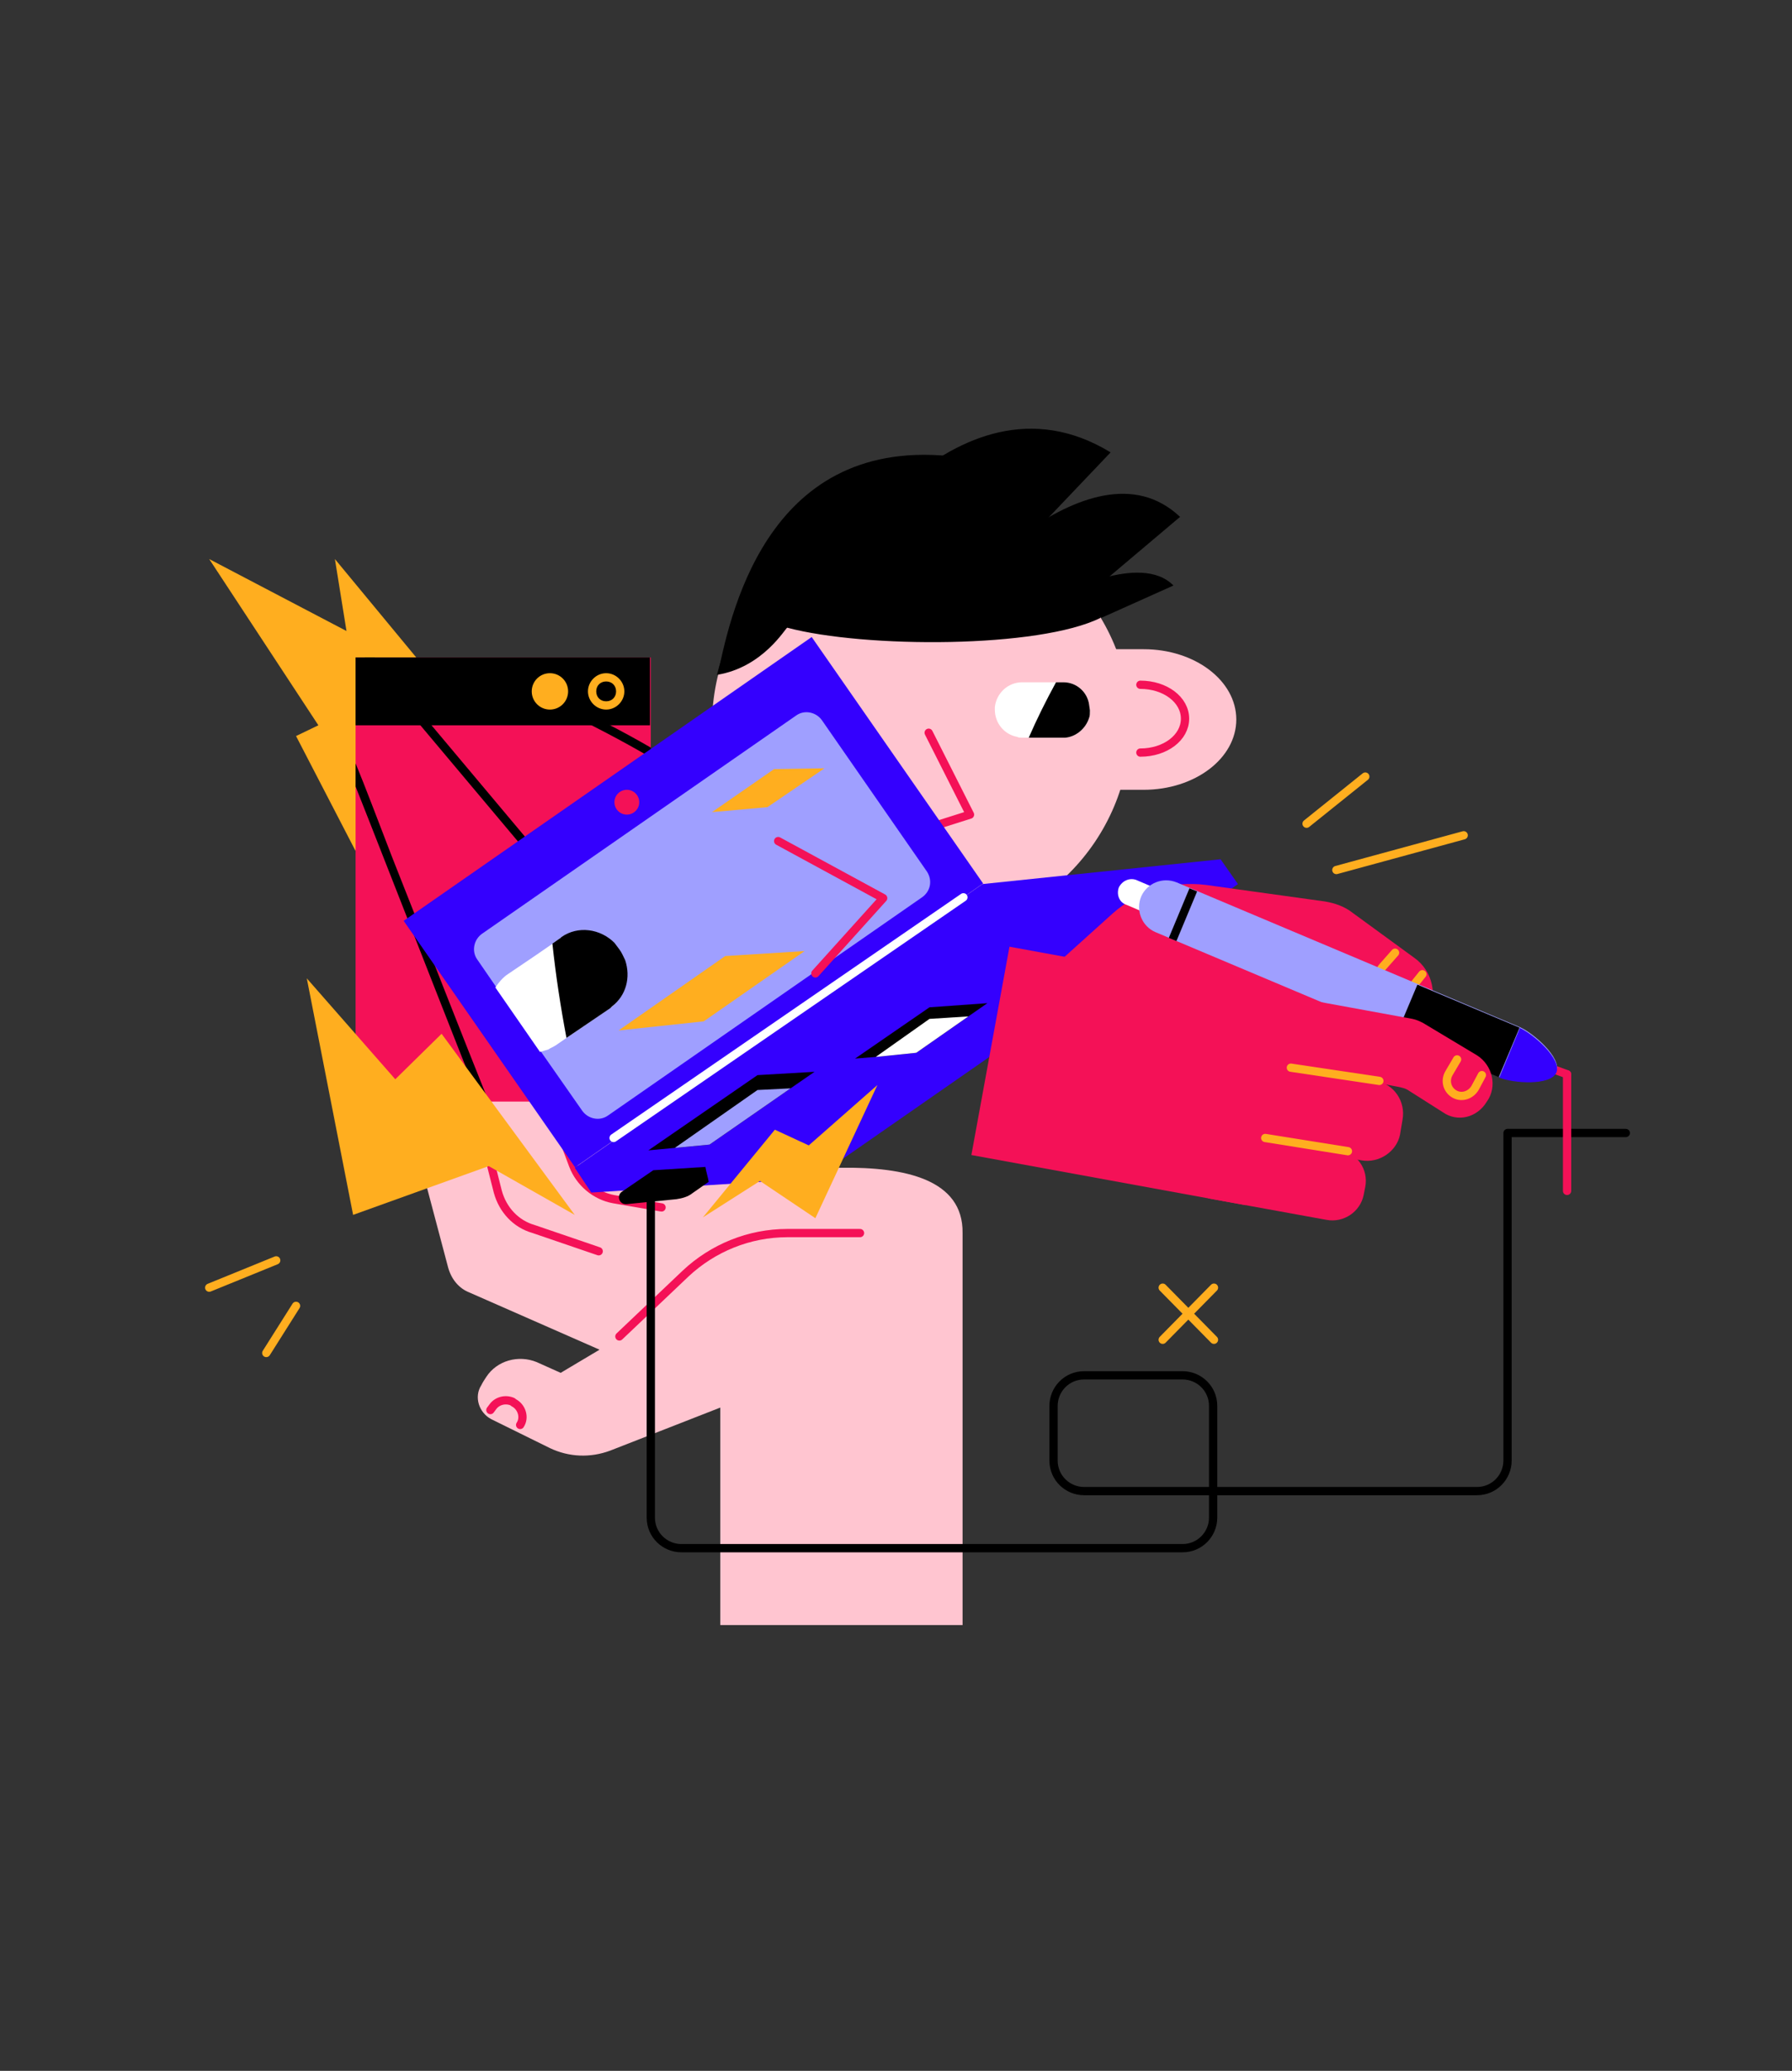<?xml version="1.0" encoding="utf-8"?>
<!-- Generator: Adobe Illustrator 19.0.0, SVG Export Plug-In . SVG Version: 6.00 Build 0)  -->
<svg version="1.1" id="Слой_1" xmlns="http://www.w3.org/2000/svg" xmlns:xlink="http://www.w3.org/1999/xlink" x="0px" y="0px"
	 viewBox="0 0 216.7 250.4" style="enable-background:new 0 0 216.7 250.4;" xml:space="preserve">
<rect x="0" y="0" width="216.7" height="250.4" fill="#333333" stroke="none"/>
<style type="text/css">
	.st0{fill:#FFC5D0;animation: bob 5s ease-in-out 0s infinite;}
	.st1{fill:none;stroke:#F41157;stroke-linecap:round;stroke-linejoin:round;stroke-miterlimit:10;}
	.st2{fill:#FFAE1F;animation: bob 5s ease-in-out 0s infinite;}
	.st3{fill:#F41157;animation: bob 5s ease-in-out -1s infinite;}
	.st4{fill:#FFFFFF;}
	.st5{fill:#3400FE;}
	.st6{fill:#9F9FFF;}
	.st7{fill:none;stroke:#FFFFFF;stroke-linecap:round;stroke-linejoin:round;stroke-miterlimit:10;}
	.st8{fill:none;stroke:#FFAE1F;stroke-linecap:round;stroke-linejoin:round;stroke-miterlimit:10;}
	.st9{fill:none;stroke:#000000;stroke-miterlimit:10;}
	.st10{fill:none;stroke:#000000;stroke-linecap:round;stroke-linejoin:round;stroke-miterlimit:10;}
	@keyframes bob {
		0% {
			transform: translateY(-2px);
		}

		50% {
			transform: translateY(2px);
		}

		100% {
			transform: translateY(-2px);
		}
	}
</style>
<g id="Hand_2_7_">
	<path id="XMLID_1368_" class="st0" d="M101.7,141.2l-22.7-0.1c-1.4,0-2.7-0.7-3.5-1.9l-2.1-3.2c-0.6-2.3-2.7-3.8-5-3.8h-2.8
		c0-0.7-1-1.4-2.5-1.1l-1.2,0.1c-2.4,0.2-4.1,2.3-3.9,4.7l-3.5,0.5c-2.5,0.4-4.1,2.8-3.4,5.2l3.1,11.7c0.4,1.4,1.3,2.5,2.6,3
		l15.7,6.9l-4.7,2.8l-2.9-1.3c-2.2-0.9-4.8-0.2-6.1,1.8c-0.2,0.3-0.4,0.6-0.6,1c-0.9,1.4-0.3,3.3,1.2,4.1l7.1,3.5
		c2.3,1.1,4.9,1.2,7.3,0.3l13.3-5.2v26.3h29.3v-47.4C116.5,142.6,109.4,141.1,101.7,141.2z"/>
	<path id="XMLID_1354_" class="st1" d="M58.4,137l1.8,7.1c0.6,2.2,2.2,3.9,4.3,4.5l7.9,2.7"/>
	<path id="XMLID_1381_" class="st1" d="M66.6,133.7l2.7,7.2c0.8,2.1,2.7,3.7,4.9,4.1l5.8,1"/>
	<path id="XMLID_1353_" class="st1" d="M74.9,161.6l8-7.6c3.3-3.1,7.7-4.9,12.3-4.9h8.8"/>
	<path id="XMLID_1367_" class="st1" d="M59.3,170.5l0.3-0.4c0.5-0.7,1.5-1,2.4-0.6l0.1,0.1c1,0.5,1.4,1.8,0.8,2.7v0"/>
</g>
<g id="Window_7_">
	<polygon id="XMLID_1335_" class="st2" points="51,80.3 40.5,67.6 41.9,76.3 25.3,67.6 38.5,87.7 35.8,89 43,102.9 	"/>
	<rect id="XMLID_1715_" x="43" y="79.5" class="st3" width="35.7" height="53.7"/>
	<g id="XMLID_1363_">
		<path id="XMLID_134_" d="M59.1,133.2H58c-2.9-7.2-7.6-19.3-11.5-29.2c-1.3-3.3-2.5-6.4-3.5-8.9v-2.8c1.2,2.9,2.7,6.9,4.4,11.3
			C51.4,113.7,56.2,126,59.1,133.2z"/>
	</g>
	<g id="XMLID_1417_">
		<path id="XMLID_980_" d="M78.7,119.3v1.3c-0.1,0-0.3-0.1-0.4-0.2L44.2,79.8c-0.1-0.1-0.1-0.2-0.1-0.3h1.2L78.7,119.3z"/>
	</g>
	<g id="XMLID_1365_">
		<path id="XMLID_155_" d="M78.7,90.4v1.2c-6.4-3.8-17.5-9-17.6-9c-0.3-0.1-0.4-0.4-0.3-0.7c0.1-0.3,0.4-0.4,0.7-0.2
			C61.6,81.7,72.2,86.6,78.7,90.4z"/>
	</g>
	<rect id="XMLID_1235_" x="43" y="79.5" width="35.6" height="8.2"/>
	<circle id="XMLID_1239_" class="st2" cx="66.5" cy="83.6" r="2.2"/>
	<g id="XMLID_1333_">
		<path id="XMLID_31_" class="st2" d="M73.3,82.4c0.7,0,1.2,0.5,1.2,1.2s-0.5,1.2-1.2,1.2c-0.7,0-1.2-0.5-1.2-1.2
			S72.6,82.4,73.3,82.4 M73.3,81.4c-1.2,0-2.2,1-2.2,2.2s1,2.2,2.2,2.2c1.2,0,2.2-1,2.2-2.2S74.5,81.4,73.3,81.4L73.3,81.4z"/>
	</g>
</g>
<g id="Head_8_">
	<circle id="XMLID_1334_" class="st0" cx="111.4" cy="87.7" r="25.3"/>
	<polyline id="XMLID_1336_" class="st1" points="112.3,88.6 117.3,98.5 109.4,101 	"/>
	<path id="XMLID_1343_" class="st0" d="M134.3,95.5h4c6.2,0,11.2-3.8,11.2-8.5v0c0-4.7-5-8.5-11.2-8.5h-4V95.5z"/>
	<path id="XMLID_1338_" class="st1" d="M137.9,91c3,0,5.4-1.8,5.4-4.1v0c0-2.3-2.4-4.1-5.4-4.1"/>
	<path id="XMLID_949_" class="st4" d="M120.3,85.8c0-0.1,0-0.2,0-0.3c0.2-1.7,1.6-3,3.3-3l2.6,0l2.3,0l0.1,0c1.6,0,2.9,1.2,3.1,2.7
		l0.1,0.7c0,0.3,0,0.7-0.1,0.9c-0.4,1.3-1.6,2.3-2.9,2.4l-0.1,0l-0.1,0l-5,0c-0.2,0-0.4,0-0.6-0.1C121.4,88.8,120.3,87.4,120.3,85.8
		z"/>
	<path id="XMLID_947_" d="M127.7,82.5l0.8,0l0.1,0c1.6,0,2.9,1.2,3.1,2.7l0.1,0.7c0,0.3,0,0.7-0.1,0.9c-0.4,1.3-1.6,2.3-2.9,2.4
		l-0.1,0l-0.1,0l-4.2,0C125.4,86.9,126.5,84.7,127.7,82.5z"/>
	<path id="XMLID_1366_" d="M95.2,75.9c9.4,2.5,30.5,2.5,37.9-1.2c-4.4-7.4-12.5-12.4-21.8-12.4c-11.9,0-21.9,8.2-24.6,19.3
		C92.3,80.7,95,75.9,95.2,75.9z"/>
	<path id="XMLID_1349_" d="M86.8,81.6c1.7-8.5,6.7-29.8,30-26.2l-12.3,18l-8.5,0.1L86.8,81.6z"/>
	<path id="XMLID_1352_" d="M99.2,70.5c0,0,16.1-27.4,35.1-15.8l-15.7,16.5l-7.6-3.8L99.2,70.5z"/>
	<path id="XMLID_1355_" d="M113.4,74.1c0,0,18.3-22,29.3-11.6l-15.4,13l-4.6-3.4L113.4,74.1z"/>
	<path id="XMLID_1340_" d="M128.1,72c0,0,9.8-5.3,13.8-1.2l-8.7,3.9L128.1,72z"/>
</g>
<g id="Notebook_2_">
	<polygon id="XMLID_1342_" class="st4" points="119.4,121.3 112.4,121.8 103.4,128 110.8,127.3 	"/>
	<polygon id="XMLID_1215_" class="st5" points="71.5,144.2 98.5,142.5 149.7,106.9 147.6,103.9 69.5,141.2 	"/>
	
		<rect id="XMLID_950_" x="53.8" y="91" transform="matrix(0.821 -0.571 0.571 0.821 -47.318 67.353)" class="st5" width="60.1" height="36.3"/>
	<path id="XMLID_1427_" class="st6" d="M111.5,108.5l-38,26.4c-1,0.7-2.4,0.4-3.1-0.6l-5.1-7.3l-5.4-7.8l-2.2-3.2
		c-0.7-1-0.4-2.4,0.6-3.1l38-26.4c1-0.7,2.4-0.4,3.1,0.6l12.7,18.3C112.8,106.5,112.5,107.8,111.5,108.5z"/>
	<path id="XMLID_1425_" class="st4" d="M73.9,121.8L73.9,121.8l-0.3,0.2l-6.4,4.4c-0.3,0.2-0.6,0.3-0.9,0.5c-0.3,0.1-0.7,0.2-1,0.3
		l-5.4-7.8c0.4-0.6,0.9-1.2,1.5-1.6l3.4-2.3l2.9-2l0.1-0.1c2-1.4,4.7-1,6.4,0.7l0.6,0.8c0.3,0.4,0.5,0.9,0.7,1.3
		C76.2,118.2,75.6,120.5,73.9,121.8z"/>
	<path id="XMLID_951_" d="M66.8,114.1l1-0.7l0.1-0.1c2-1.4,4.7-1,6.4,0.7l0.6,0.8c0.3,0.4,0.5,0.9,0.7,1.3c0.7,2.1,0.1,4.3-1.6,5.6
		l-0.1,0.1l-0.1,0.1l-5.3,3.6C67.8,121.8,67.2,117.9,66.8,114.1z"/>
	<polygon id="XMLID_955_" class="st5" points="69.5,141.2 96.4,139.5 147.6,103.9 118.8,106.9 	"/>
	<polygon id="XMLID_1406_" points="98.5,129.6 95.6,131.6 85.8,138.4 81.6,138.8 78.4,139.1 91.6,130 	"/>
	<polygon id="XMLID_1385_" class="st6" points="95.6,131.6 85.8,138.4 81.6,138.8 91.6,131.8 	"/>
	<polygon id="XMLID_1345_" class="st2" points="97.3,115 87.7,115.6 74.8,124.6 85.1,123.5 	"/>
	<polygon id="XMLID_1234_" class="st2" points="99.7,92.9 93.6,93 86.1,98.2 92.8,97.6 	"/>
	<polygon id="XMLID_1409_" points="119.4,121.3 117.1,122.9 110.8,127.3 105.9,127.8 103.4,128 112.4,121.8 	"/>
	<polygon id="XMLID_1407_" class="st4" points="117.1,122.9 110.8,127.3 105.9,127.8 112.4,123.2 	"/>
	<circle id="XMLID_1346_" class="st3" cx="75.8" cy="97" r="1.5"/>
	<line id="XMLID_954_" class="st7" x1="74.2" y1="137.6" x2="116.5" y2="108.5"/>
	<polyline id="XMLID_1332_" class="st1" points="94.1,101.7 106.8,108.6 98.6,117.7 	"/>
</g>
<g id="Hand_8_">
	<line id="XMLID_1375_" class="st1" x1="189.5" y1="129.9" x2="185.7" y2="128.5"/>
	<path id="XMLID_1370_" class="st3" d="M127.4,116.9l7.1-6.4c3.1-2.8,7.2-4,11.3-3.5l14.4,2c1.2,0.2,2.4,0.6,3.4,1.4l7.4,5.4
		c2.3,1.6,2.9,4.7,1.6,7.2v0c-0.8,1.4-2.4,2.2-4,1.9L127.4,116.9z"/>
	<path id="XMLID_1380_" class="st8" d="M168.7,115.2l-1.5,1.7c-0.8,0.9-0.5,2.2,0.5,2.8l0,0c1,0.7,2.4,0.5,3.1-0.4l1.2-1.5"/>
	
		<rect id="XMLID_1356_" x="119.4" y="117.3" transform="matrix(0.984 0.18 -0.18 0.984 25.697 -22.443)" class="st3" width="33.7" height="25.6"/>
	<path id="XMLID_1362_" class="st3" d="M160.4,147.5l-14.3-2.6l1.6-8.5L162,139c2.1,0.4,3.5,2.4,3.1,4.5l-0.2,1
		C164.5,146.5,162.5,147.9,160.4,147.5z"/>
	<path id="XMLID_1364_" class="st3" d="M164.6,140.3l-14.2-2.6l1.8-9.6l14.2,2.6c2.2,0.4,3.6,2.5,3.2,4.7l-0.3,1.8
		C168.9,139.2,166.8,140.7,164.6,140.3z"/>
	<path id="XMLID_1374_" class="st4" d="M135.3,107.3L135.3,107.3c-0.3,0.8,0,1.8,0.9,2.1l8.2,3.5c0.8,0.3,1.8,0,2.1-0.9v0
		c0.3-0.8,0-1.8-0.9-2.1l-8.2-3.5C136.6,106.1,135.7,106.5,135.3,107.3z"/>
	<path id="XMLID_1373_" class="st6" d="M188.2,129.6c0.7-1.7-2.8-4.7-4.4-5.4l-41.5-17.5c-1.7-0.7-3.6,0.1-4.3,1.7
		c-0.7,1.7,0.1,3.6,1.7,4.3l41.5,17.5C182.9,130.9,187.5,131.3,188.2,129.6z"/>
	
		<rect id="XMLID_1372_" x="169.6" y="121.4" transform="matrix(-0.922 -0.388 0.388 -0.922 290.501 307.988)" width="13.4" height="6.5"/>
	<path id="XMLID_1371_" class="st5" d="M181.3,130.3c1.7,0.7,6.2,1,6.9-0.6s-2.7-4.6-4.4-5.4L181.3,130.3z"/>
	<line id="XMLID_1358_" class="st9" x1="141.8" y1="113.6" x2="144.3" y2="107.6"/>
	<path id="XMLID_1369_" class="st3" d="M174.5,134.5l-4.1-2.6c-0.4-0.3-0.9-0.4-1.4-0.5l-15-2.8c-2.1-0.4-3.6-2.4-3.2-4.6l0.1-0.4
		c0.4-2.1,2.4-3.6,4.6-3.2l15.3,2.8c0.5,0.1,0.9,0.3,1.3,0.5l6.5,3.9c1.9,1.2,2.5,3.8,1.2,5.6l0,0
		C178.6,135.2,176.2,135.7,174.5,134.5z"/>
	<path id="XMLID_1377_" class="st8" d="M176.2,128.1l-1,1.7c-0.5,0.9-0.2,2,0.7,2.5l0,0c0.9,0.5,2,0.1,2.5-0.8l0.8-1.5"/>
	<line id="XMLID_1378_" class="st8" x1="166.8" y1="130.7" x2="156.1" y2="129.1"/>
	<line id="XMLID_1379_" class="st8" x1="163" y1="139.2" x2="153" y2="137.6"/>
</g>
<g id="Lightnings">
	<polygon id="XMLID_1226_" class="st2" points="37.1,118.3 42.7,146.9 59.1,141 69.5,146.9 53.4,125 47.8,130.5 	"/>
	<polygon id="XMLID_1337_" class="st2" points="106.1,131.2 98.6,147.3 91.9,142.8 85,147.2 93.7,136.6 97.8,138.5 	"/>
</g>
<g id="Stripes_1_">
	<line id="XMLID_1382_" class="st8" x1="33.4" y1="152.4" x2="25.3" y2="155.7"/>
	<line id="XMLID_1383_" class="st8" x1="35.8" y1="157.9" x2="32.2" y2="163.6"/>
	<line id="XMLID_1464_" class="st8" x1="158" y1="99.6" x2="165.1" y2="93.9"/>
	<line id="XMLID_1465_" class="st8" x1="161.6" y1="105.2" x2="177" y2="101"/>
</g>
<g id="Wire_1_">
	<line id="XMLID_1387_" class="st8" x1="140.6" y1="155.7" x2="146.8" y2="162"/>
	<line id="XMLID_1376_" class="st8" x1="146.8" y1="155.7" x2="140.6" y2="162"/>
	<line id="XMLID_1341_" class="st10" x1="196.6" y1="137" x2="182.4" y2="137"/>
	<line id="XMLID_1344_" class="st1" x1="189.5" y1="144" x2="189.5" y2="129.9"/>
	<path id="XMLID_1466_" class="st10" d="M78.7,143.7v39.8c0,2.1,1.7,3.7,3.7,3.7H143c2.1,0,3.7-1.7,3.7-3.7V170
		c0-2.1-1.7-3.7-3.7-3.7h-11.9c-2.1,0-3.7,1.7-3.7,3.7v6.6c0,2.1,1.7,3.7,3.7,3.7h47.5c2.1,0,3.7-1.7,3.7-3.7V144V137"/>
	<path id="XMLID_1475_" d="M85.3,141.1l-6.3,0.4l-3.8,2.6c-0.7,0.5-0.3,1.6,0.6,1.5l6-0.6c0.7-0.1,1.4-0.3,1.9-0.7l2-1.4
		C85.6,142.3,85.4,141.7,85.3,141.1z"/>
</g>
</svg>
